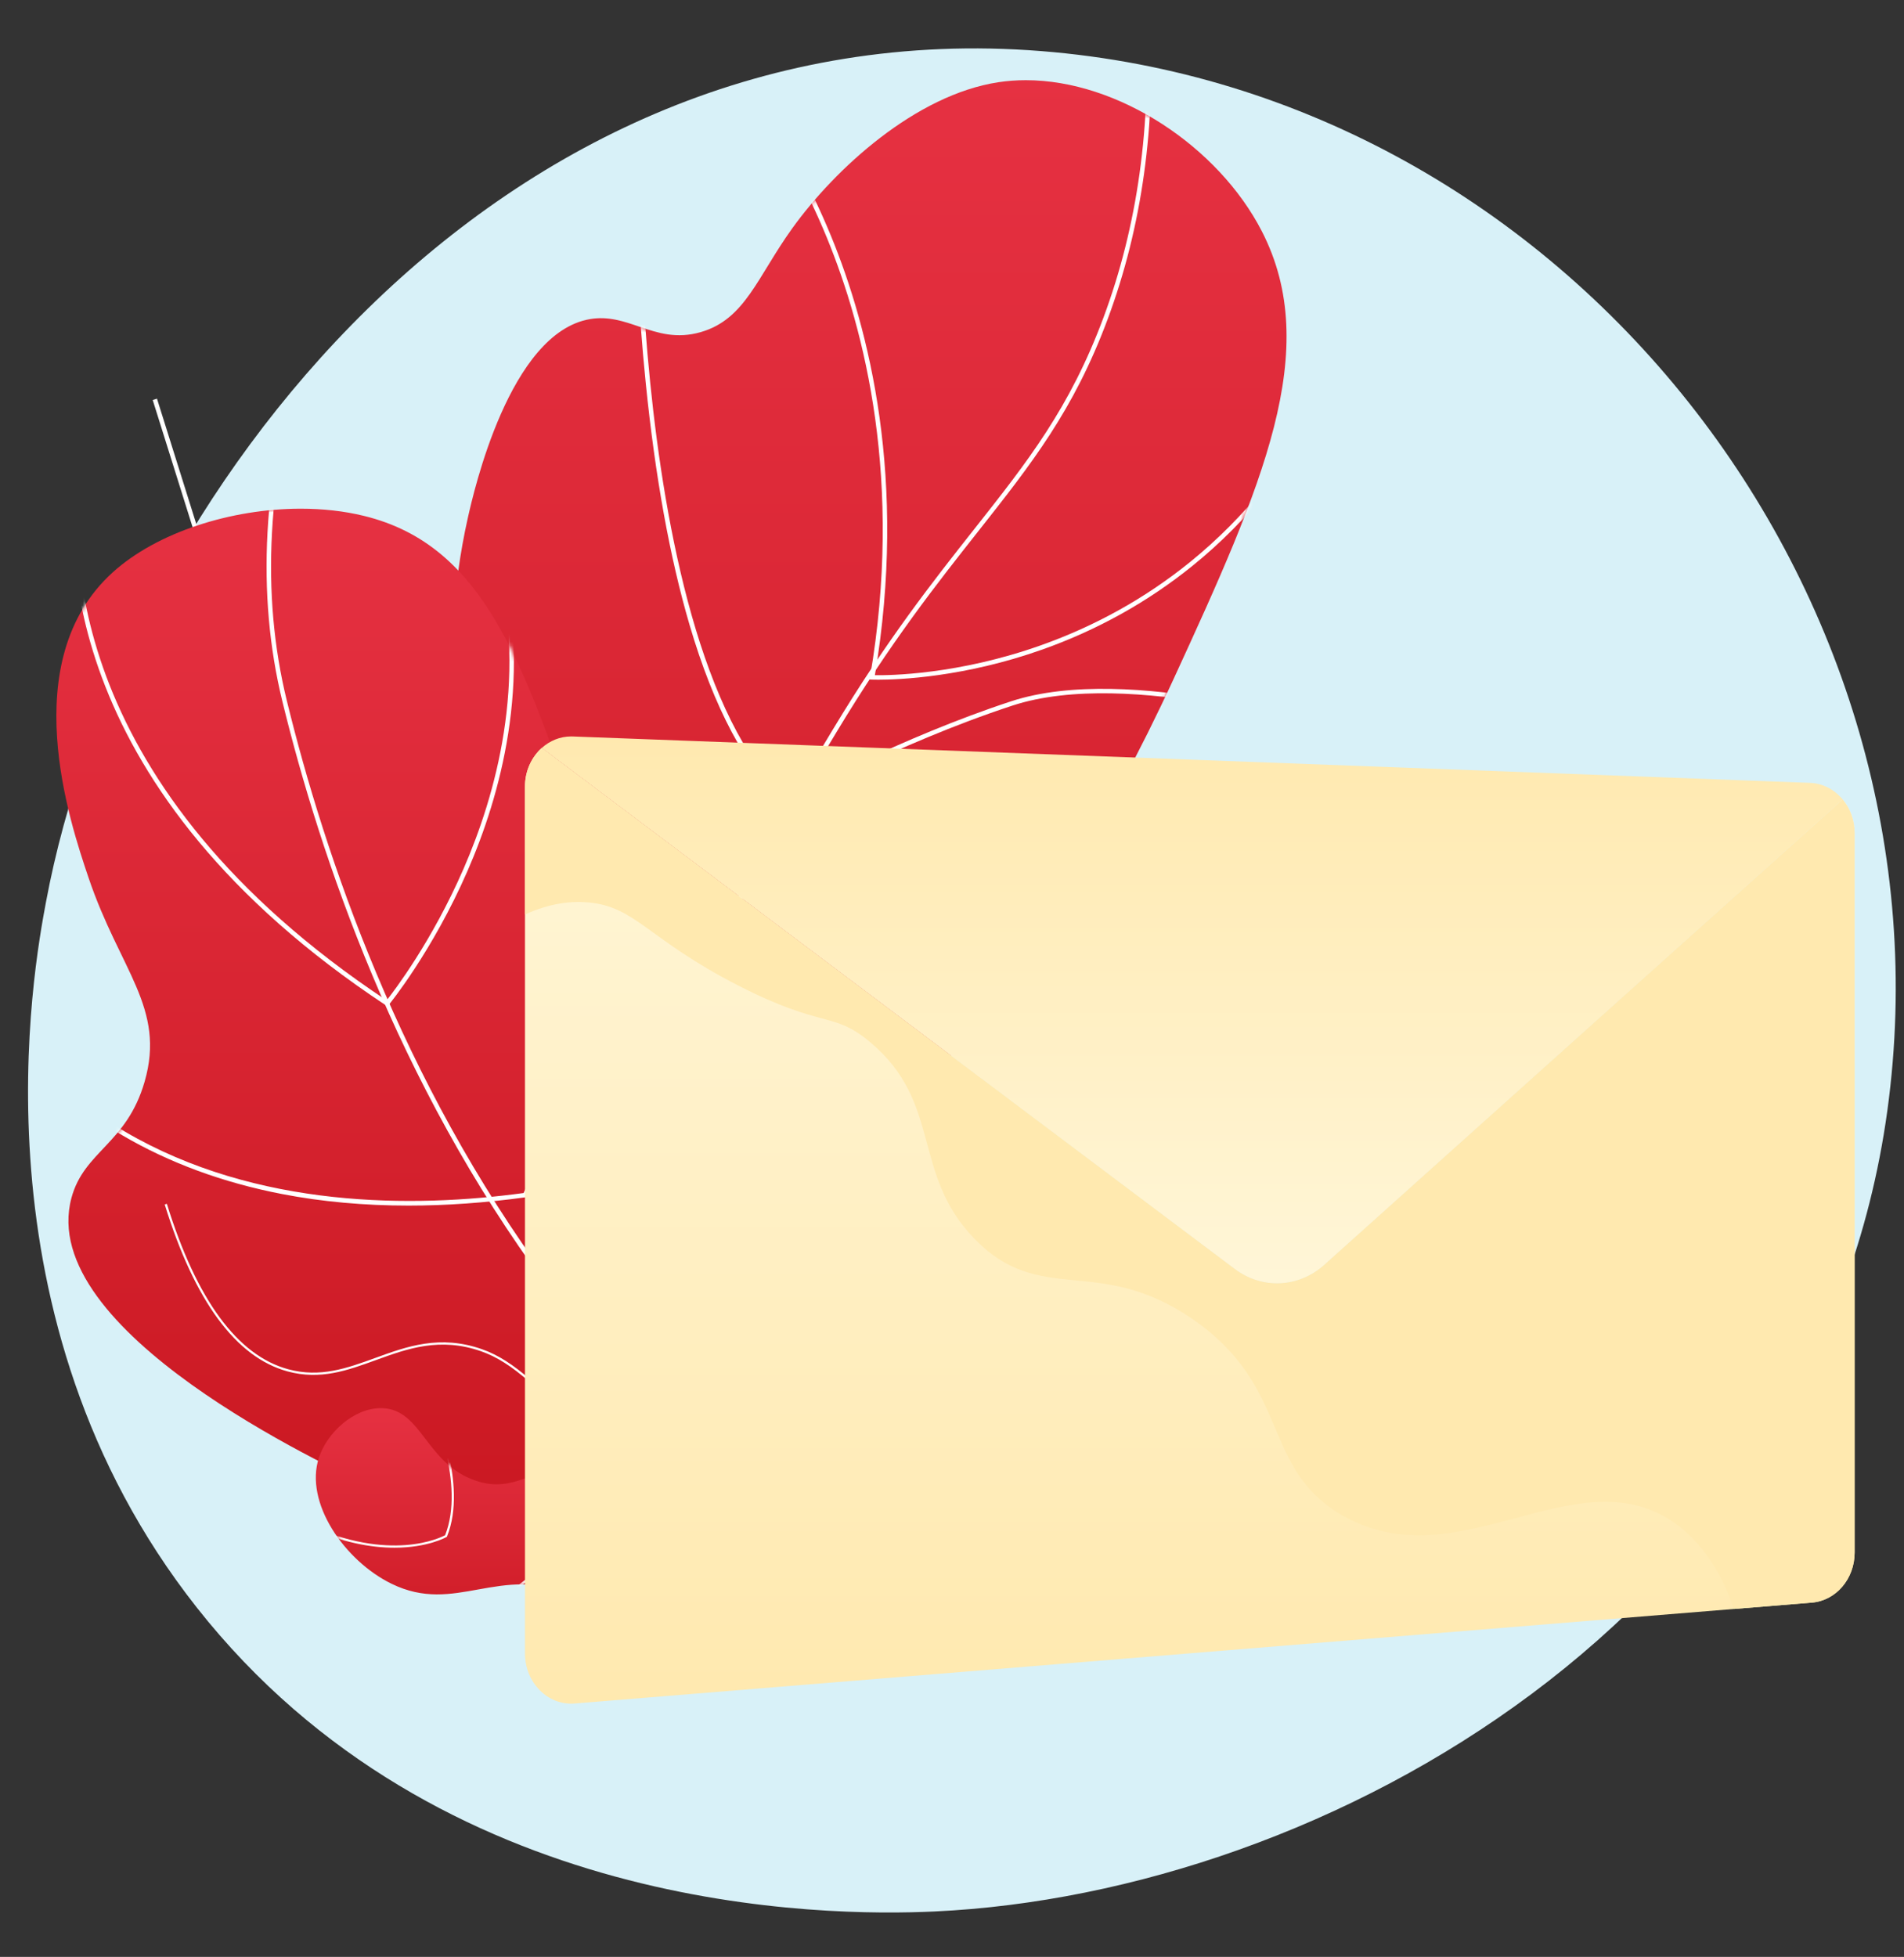 <?xml version="1.0" encoding="UTF-8"?>
<svg width="472px" height="485px" viewBox="0 0 472 485" version="1.1" xmlns="http://www.w3.org/2000/svg" xmlns:xlink="http://www.w3.org/1999/xlink">
    <rect x="0" y="0" width="472" height="485" fill="#333333" stroke="none"/>
    <title>Alsafa News/media/icons/graphical/modal subscription</title>
    <defs>
        <linearGradient x1="50%" y1="0%" x2="50%" y2="100%" id="linearGradient-1">
            <stop stop-color="#E63142" offset="0%"></stop>
            <stop stop-color="#C8161F" offset="100%"></stop>
        </linearGradient>
        <path d="M135.428,0.503 C114.946,3.62 94.967,21.901 84.306,36.729 L84.306,36.729 C75.618,48.814 72.661,59.244 61.653,62.433 L61.653,62.433 C55.607,64.184 50.966,62.641 46.438,61.097 L46.438,61.097 C42.541,59.769 38.728,58.441 34.177,59.213 L34.177,59.213 C14.224,62.598 5.333,102.073 3.897,108.453 L3.897,108.453 C-12.087,179.422 25.198,251.034 41.838,282.076 L41.838,282.076 C55.596,307.742 78.485,344.194 115.556,382.113 L115.556,382.113 C107.185,359.759 98.341,325.8 105.624,287.562 L105.624,287.562 C115.175,237.414 144.074,223.965 178.906,148.281 L178.906,148.281 C200.929,100.427 215.818,66.809 200.721,37.433 L200.721,37.433 C189.962,16.5 165.147,0 142.213,0 L142.213,0 C139.927,0 137.661,0.164 135.428,0.503" id="path-2"></path>
        <linearGradient x1="50%" y1="0%" x2="50%" y2="100%" id="linearGradient-4">
            <stop stop-color="#E63142" offset="0%"></stop>
            <stop stop-color="#C8161F" offset="100%"></stop>
        </linearGradient>
        <path d="M25.917,55.378 C1.781,77.26 15.325,117.346 19.953,131.044 L19.953,131.044 C27.708,154.001 39.133,163.284 33.851,181.589 L33.851,181.589 C29.393,197.038 18.847,198.771 15.716,210.381 L15.716,210.381 C6.826,243.338 79,276.873 90.684,282.301 L90.684,282.301 C136.464,303.572 184.429,309.101 222.095,309.22 L222.095,309.22 C189.875,273.03 174.449,240.263 166.32,216.495 L166.32,216.495 C155.366,184.47 159.296,173.565 144.865,128.839 L144.865,128.839 C128.585,78.384 118.451,48.74 88.194,41.355 L88.194,41.355 C83.271,40.153 77.973,39.579 72.563,39.579 L72.563,39.579 C55.301,39.579 36.899,45.423 25.917,55.378 L25.917,55.378 Z" id="path-5"></path>
        <linearGradient x1="50%" y1="0%" x2="50%" y2="100%" id="linearGradient-7">
            <stop stop-color="#E63142" offset="0%"></stop>
            <stop stop-color="#C8161F" offset="100%"></stop>
        </linearGradient>
        <path d="M3.175,12.387 C-0.483,23.522 9.523,37.943 21.171,43.638 L21.171,43.638 C29.177,47.552 35.808,46.293 42.799,45.033 L42.799,45.033 C49.822,43.768 57.208,42.503 66.715,46.481 L66.715,46.481 C77.74,51.094 77.525,56.861 89.067,62.008 L89.067,62.008 C102.47,67.984 116.324,66.255 126.056,63.795 L126.056,63.795 C126.153,59.966 126.376,37.389 109.765,23.556 L109.765,23.556 C95.86,11.976 77.713,12.817 73.509,13.012 L73.509,13.012 C56.583,13.797 52.39,21.643 41.977,18.071 L41.977,18.071 C29.611,13.828 28.749,0.439 18.873,0.122 L18.873,0.122 C18.755,0.118 18.636,0.116 18.518,0.116 L18.518,0.116 C11.824,0.116 5.222,6.152 3.175,12.387" id="path-8"></path>
        <linearGradient x1="50%" y1="0%" x2="50%" y2="100%" id="linearGradient-10">
            <stop stop-color="#FFF6D8" offset="0%"></stop>
            <stop stop-color="#FFE9AF" offset="100%"></stop>
        </linearGradient>
        <linearGradient x1="50%" y1="0%" x2="50%" y2="100%" id="linearGradient-11">
            <stop stop-color="#FFE9AF" offset="0%"></stop>
            <stop stop-color="#FFF6D8" offset="100%"></stop>
        </linearGradient>
    </defs>
    <g id="Symbols" stroke="none" stroke-width="1" fill="none" fill-rule="evenodd">
        <g id="Group-67" transform="translate(2, 12)">
            <path d="M256.11,0.662 C120.885,-10.061 28.059,111.643 9.386,211.624 C6.406,227.581 -9.842,314.578 46.774,386.402 C106.794,462.544 202.495,463.014 229.709,461.742 C326.836,457.203 448.628,388.542 465.868,263.293 C483.536,134.939 386.771,11.022 256.11,0.662" id="Fill-1" fill="#D8F1F8"></path>
            <g id="Group-14" transform="translate(110.084, 7.874)">
                <mask id="mask-3" fill="white">
                    <use xlink:href="#path-2"></use>
                </mask>
                <use id="Clip-11" fill="url(#linearGradient-1)" xlink:href="#path-2"></use>
                <path d="M128.724,399.522 C106.64,375.753 89.327,351.862 77.266,328.513 C59.42,293.962 53.673,261.565 60.184,232.22 C65.277,209.268 78.091,187.984 94.314,161.038 C107.766,138.695 119.303,124.087 129.482,111.2 C142.683,94.485 153.11,81.282 161.457,58.86 C169.936,36.082 173.427,10.989 171.832,-15.72 L172.94,-15.786 C174.545,11.079 171.031,36.324 162.497,59.248 C154.089,81.834 143.614,95.097 130.353,111.889 C120.194,124.751 108.681,139.329 95.268,161.608 C78.462,189.521 66.322,209.686 61.269,232.461 C54.815,261.545 60.529,293.69 78.252,328.003 C90.267,351.262 107.522,375.07 129.537,398.765 L128.724,399.522 Z" id="Fill-7" fill="#FFFFFF" mask="url(#mask-3)"></path>
                <path d="M105.635,148.586 C104.675,148.586 104.149,148.564 104.119,148.563 L103.492,148.533 L103.598,147.914 C111.851,99.532 102.332,61.997 92.892,39.029 C82.661,14.136 70.318,0.51 70.194,0.376 L71.012,-0.376 C71.137,-0.24 83.591,13.499 93.898,38.557 C103.364,61.568 112.911,99.106 104.799,147.469 C108.241,147.526 125.349,147.386 146.031,140.03 C159.563,135.217 171.956,128.301 182.866,119.475 C196.503,108.442 207.852,94.372 216.597,77.656 L217.58,78.171 C208.759,95.032 197.307,109.225 183.541,120.357 C172.527,129.264 160.016,136.24 146.359,141.093 C126.899,148.006 110.56,148.586 105.635,148.586" id="Fill-10" fill="#FFFFFF" mask="url(#mask-3)"></path>
                <path d="M82.787,179.676 L82.49,179.403 C72.845,170.516 64.883,155.543 58.827,134.9 C53.996,118.432 50.353,98.326 48.002,75.14 C44.001,35.685 45.145,0.499 45.157,0.148 L46.266,0.186 C46.255,0.537 45.113,35.658 49.108,75.041 C52.771,111.155 61.618,158.304 82.949,178.312 C86.193,176.519 111.07,162.975 138.557,153.943 C168.012,144.264 217.546,160.365 218.043,160.529 L217.697,161.584 C217.203,161.422 168.013,145.434 138.903,154.999 C109.674,164.603 83.401,179.33 83.138,179.478 L82.787,179.676 Z" id="Fill-13" fill="#FFFFFF" mask="url(#mask-3)"></path>
            </g>
            <path d="M181.312,329.718 L180.384,329.114 C180.169,328.973 158.525,314.768 133.611,289.398 C110.614,265.98 80.036,227.979 64.966,179.937 L35.857,87.139 L36.916,86.806 L66.025,179.604 C81.026,227.425 111.478,265.271 134.383,288.599 C156.314,310.934 175.693,324.584 180.07,327.565 C179.333,312.619 183.009,299.211 191.003,287.695 C197.549,278.268 206.983,270.09 219.045,263.389 C239.543,252.001 260.846,248.783 261.059,248.752 L261.22,249.851 C261.009,249.882 239.88,253.077 219.558,264.374 C207.653,270.993 198.349,279.057 191.906,288.343 C183.865,299.931 180.277,313.479 181.241,328.613 L181.312,329.718 Z" id="Fill-16" fill="#FFFFFF"></path>
            <g id="Group-13" transform="translate(0, 74.498)">
                <mask id="mask-6" fill="white">
                    <use xlink:href="#path-5"></use>
                </mask>
                <use id="Clip-27" fill="url(#linearGradient-4)" xlink:href="#path-5"></use>
                <path d="M318.852,330.411 C299.909,330.411 281.372,328.142 263.356,323.603 C212.685,310.836 168.942,279.97 133.344,231.862 C96.332,181.843 77.391,125.702 68.02,87.413 C61.495,60.752 63.09,31.341 72.761,-2.84217094e-14 L73.821,0.328 C64.211,31.474 62.622,60.685 69.099,87.149 C78.446,125.338 97.334,181.331 134.236,231.201 C169.677,279.097 213.211,309.823 263.627,322.526 C301.47,332.061 341.639,331.528 383.017,320.941 L383.293,322.018 C361.425,327.612 339.888,330.411 318.852,330.411" id="Fill-23" fill="#FFFFFF" mask="url(#mask-6)"></path>
                <path d="M94.062,162.931 L93.646,162.656 C13.044,109.349 14.467,48.993 16.822,31.765 C16.864,31.456 16.905,31.164 16.906,31.094 L18.017,31.097 C18.017,31.22 17.992,31.404 17.922,31.915 C15.593,48.951 14.204,108.569 93.836,161.449 C95.656,159.148 105.063,146.841 112.89,128.883 C120.873,110.569 128.801,82.457 121.233,52.539 L122.31,52.266 C129.958,82.501 121.955,110.877 113.895,129.358 C105.168,149.366 94.487,162.417 94.381,162.546 L94.062,162.931 Z" id="Fill-26" fill="#FFFFFF" mask="url(#mask-6)"></path>
                <path d="M99.272,212.299 C88.274,212.299 77.79,211.344 67.911,209.436 C53.304,206.613 39.98,201.712 28.306,194.867 C17.911,188.772 10.777,182.232 6.622,177.818 C2.107,173.022 0.084,169.714 -5.68434189e-14,169.576 L0.949,168.999 C1.03,169.132 9.242,182.419 28.93,193.945 C61.742,213.155 100.748,212.855 127.802,209.186 C129.591,205.338 149.559,160.787 145.647,100.722 L141.515,37.282 L142.623,37.21 L146.755,100.65 C150.849,163.508 128.897,209.482 128.675,209.939 L128.545,210.206 L128.251,210.246 C118.259,211.615 108.581,212.299 99.272,212.299" id="Fill-29" fill="#FFFFFF" mask="url(#mask-6)"></path>
                <path d="M163.312,292.596 C157.64,285.183 151.439,278.023 144.882,271.316 C131.788,257.921 125.215,251.198 117.309,248.421 C107.062,244.821 99.007,247.748 91.219,250.581 C84.121,253.161 77.418,255.599 69.306,253.398 C56.514,249.927 46.262,236.006 38.832,212.021 L39.363,211.857 C46.732,235.648 56.855,249.444 69.451,252.862 C77.393,255.017 84.016,252.609 91.029,250.059 C98.91,247.193 107.058,244.231 117.494,247.897 C125.521,250.717 132.124,257.471 145.279,270.928 C151.851,277.651 158.067,284.828 163.753,292.258 L163.312,292.596 Z" id="Fill-36" fill="#FFFFFF" mask="url(#mask-6)"></path>
            </g>
            <g id="Group-16" transform="translate(73.884, 336.881)">
                <mask id="mask-9" fill="white">
                    <use xlink:href="#path-8"></use>
                </mask>
                <use id="Clip-40" fill="url(#linearGradient-7)" xlink:href="#path-8"></use>
                <path d="M21.9,34.707 C16.25,34.707 8.87,33.489 1.77635684e-14,29.403 L0.232,28.899 C20.931,38.433 33.359,32.204 34.463,31.606 C39.514,18.852 31.176,0.417 31.091,0.232 L31.595,-8.73967565e-13 C31.681,0.188 40.159,18.924 34.942,31.905 L34.906,31.992 L34.826,32.04 C34.751,32.085 30.186,34.707 21.9,34.707" id="Fill-39" fill="#FFFFFF" mask="url(#mask-9)"></path>
                <path d="M44.752,54.856 L44.228,54.672 C46.566,48.023 54.217,41.43 66.971,35.074 C75.573,30.787 83.708,28.072 85.193,27.589 C82.32,14.956 51.053,15.263 50.746,15.271 L50.737,14.715 C50.818,14.715 58.903,14.614 67.204,16.14 C78.433,18.205 84.686,22.102 85.789,27.723 L85.837,27.967 L85.6,28.042 C85.247,28.153 50.219,39.308 44.752,54.856" id="Fill-42" fill="#FFFFFF" mask="url(#mask-9)"></path>
            </g>
            <path d="M141.465,397.672 L140.954,397.454 C144.978,388.051 154.015,383.079 167.089,383.074 L167.109,383.074 C175.883,383.074 183.794,385.322 185.447,385.823 C188.243,365.249 169.773,346.609 169.585,346.422 L169.976,346.028 C170.167,346.218 189.026,365.244 185.951,386.225 L185.903,386.551 L185.59,386.448 C185.244,386.336 150.976,375.442 141.465,397.672" id="Fill-45" fill="#FFFFFF"></path>
            <path d="M122.869,182.97 L122.869,397.79 C122.869,405.031 128.535,410.743 135.18,410.202 L135.18,410.202 L441.893,385.195 C447.87,384.707 452.49,379.296 452.49,372.783 L452.49,372.783 L452.49,194.468 C452.49,187.761 447.6,182.26 441.431,182.028 L441.431,182.028 L134.718,170.53 C134.584,170.523 134.449,170.523 134.315,170.523 L134.315,170.523 C128.02,170.523 122.869,176.074 122.869,182.97" id="Fill-49"></path>
            <path d="M128.141,182.97 L128.141,397.79 C128.141,405.031 133.807,410.743 140.452,410.202 L140.452,410.202 L447.165,385.195 C453.142,384.707 457.762,379.296 457.762,372.783 L457.762,372.783 L457.762,194.468 C457.762,187.761 452.872,182.26 446.703,182.028 L446.703,182.028 L139.99,170.53 C139.856,170.523 139.721,170.523 139.587,170.523 L139.587,170.523 C133.292,170.523 128.141,176.074 128.141,182.97" id="Fill-52"></path>
            <path d="M132.3,173.378 L304.111,302.514 C310.881,307.603 319.938,307.183 326.286,301.486 L326.286,301.486 L454.804,186.139 C452.794,183.719 449.928,182.149 446.703,182.028 L446.703,182.028 L139.99,170.53 C139.856,170.525 139.722,170.523 139.588,170.523 L139.588,170.523 C136.825,170.523 134.284,171.594 132.3,173.378" id="Fill-55"></path>
            <path d="M128.141,182.97 L128.141,397.79 C128.141,405.031 133.807,410.743 140.452,410.202 L140.452,410.202 L447.165,385.195 C453.142,384.707 457.762,379.296 457.762,372.783 L457.762,372.783 L457.762,194.468 C457.762,191.267 456.639,188.349 454.804,186.139 L454.804,186.139 L326.286,301.486 C319.938,307.183 310.881,307.603 304.111,302.514 L304.111,302.514 L132.3,173.378 C129.765,175.657 128.141,179.101 128.141,182.97" id="Fill-58" fill="url(#linearGradient-10)"></path>
            <path d="M132.3,173.378 L304.111,302.514 C310.881,307.603 319.938,307.183 326.286,301.486 L326.286,301.486 L454.804,186.139 C452.794,183.719 449.928,182.149 446.703,182.028 L446.703,182.028 L139.99,170.53 C139.856,170.525 139.722,170.523 139.588,170.523 L139.588,170.523 C136.825,170.523 134.284,171.594 132.3,173.378" id="Fill-61" fill="url(#linearGradient-11)"></path>
            <path d="M454.804,186.139 L326.286,301.486 C319.938,307.183 310.881,307.603 304.111,302.514 L132.3,173.378 C129.765,175.657 128.141,179.101 128.141,182.97 L128.141,214.651 C134.349,211.816 139.601,211.272 143.871,211.66 C155.675,212.732 158.493,220.739 181.095,232.299 C202.227,243.107 204.445,238.501 213.76,246.333 C231.708,261.423 223.859,278.839 239.589,295.04 C255.969,311.911 270.102,298.815 293.526,314.853 C318.277,331.801 310.353,351.804 330.749,363.561 C359.324,380.032 388.504,348.625 412.793,365.212 C420.137,370.227 424.833,378.13 427.86,386.769 L447.165,385.195 C453.142,384.708 457.762,379.296 457.762,372.783 L457.762,194.468 C457.762,191.267 456.64,188.349 454.804,186.139" id="Fill-64" fill="#FFE9AF"></path>
        </g>
    </g>
</svg>
